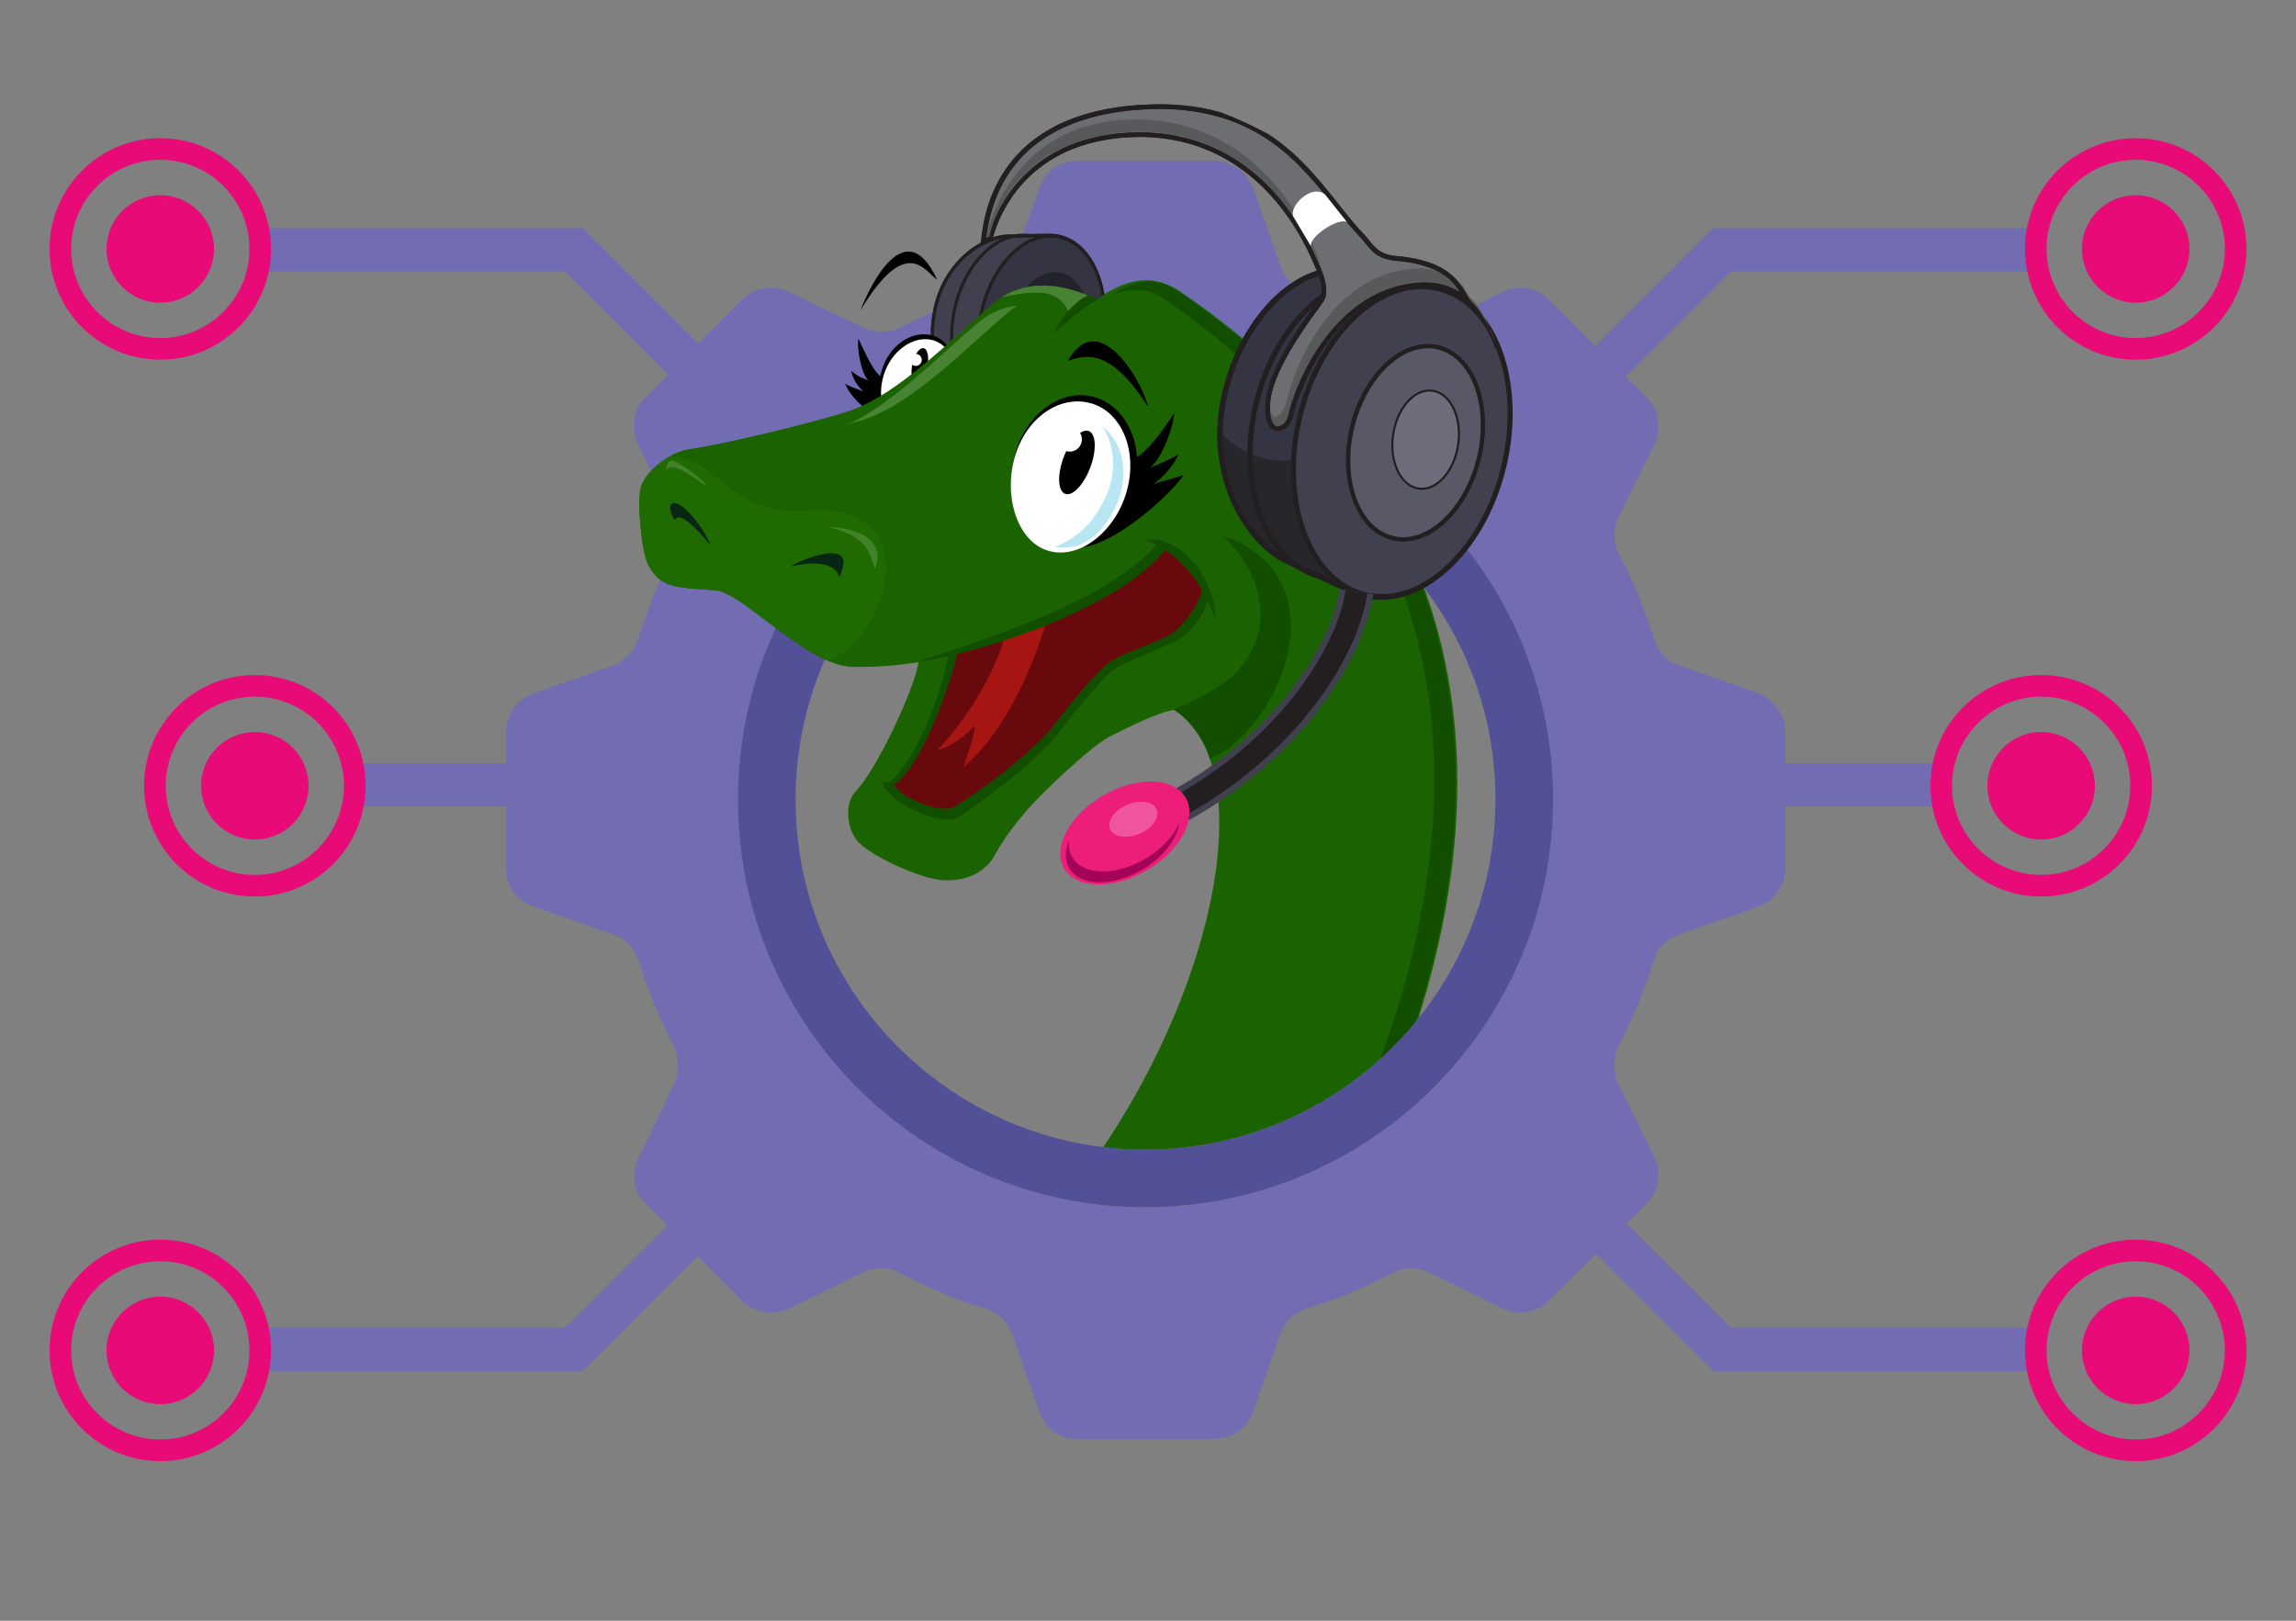 <svg xmlns="http://www.w3.org/2000/svg" viewBox="0 0 425 300">
	<rect x="0" y="0" width="425" height="300" fill="#808080" stroke="none"/>
	<defs>
		<style>
			.svg-api-cls-1,.svg-api-cls-2,.svg-api-cls-3,.svg-api-cls-4,.svg-api-cls-5,.svg-api-cls-6{fill:none;}.svg-api-cls-7{clip-path:url(#svg-api-clippath);}.svg-api-cls-8{fill:#68090e;}.svg-api-cls-9{fill:#ed1e79;}.svg-api-cls-10{fill:#e70a77;}.svg-api-cls-11,.svg-api-cls-12,.svg-api-cls-13{fill:#fff;}.svg-api-cls-14{fill:#f255a0;}.svg-api-cls-15{fill:#a30458;}.svg-api-cls-16{fill:#b8e6f2;}.svg-api-cls-17{fill:#a61511;}.svg-api-cls-18{fill:#124e00;}.svg-api-cls-19{fill:#231f20;}.svg-api-cls-20{fill:#206b01;}.svg-api-cls-21{fill:#20202b;}.svg-api-cls-22{fill:#082614;}.svg-api-cls-23{fill:#41404e;}.svg-api-cls-24{fill:#1a6300;}.svg-api-cls-25{fill:#726cb2;}.svg-api-cls-26{fill:#6d6d7c;}.svg-api-cls-27{fill:#6d6e71;}.svg-api-cls-28{fill:#26262b;}.svg-api-cls-29{fill:#585866;}.svg-api-cls-30{fill:#58595b;}.svg-api-cls-31{fill:#525096;}.svg-api-cls-32{fill:#343442;}.svg-api-cls-2{stroke:#41404e;stroke-width:6.29px;}.svg-api-cls-2,.svg-api-cls-3,.svg-api-cls-4,.svg-api-cls-5,.svg-api-cls-6{stroke-miterlimit:10;}.svg-api-cls-12{opacity:.15;}.svg-api-cls-13{opacity:.2;}.svg-api-cls-3{stroke-width:4.07px;}.svg-api-cls-3,.svg-api-cls-4,.svg-api-cls-6{stroke:#231f20;}.svg-api-cls-4{stroke-width:.58px;}.svg-api-cls-33{opacity:.84;}.svg-api-cls-5{stroke:#726cb2;stroke-width:8px;}.svg-api-cls-6{stroke-width:.98px;}
		</style>
		<clipPath id="svg-api-clippath">
			<path class="svg-api-cls-1" d="M212.17,212.79c-11.33,.04-22-2.86-31.29-7.98-19.97-11-93.32-50.54-93.35-74.99-.08-35.66,90.29-111.43,125.96-111.56,35.83-.04,106.35,79.99,106.43,115.65,.01,12.12-46.39,37.36-52.16,47.08-11.27,18.97-31.92,31.72-55.59,31.8Z" />
		</clipPath>
	</defs>
	<g>
		<path class="svg-api-cls-25" d="M325.38,128.27l-14.45-5.07c-2.32-.77-3.97-2.54-4.63-4.63-1.88-5.74-3.86-10.92-6.62-16-1.1-2.1-1.1-4.41-.22-6.61l6.84-13.79c1.21-3.2,.66-6.51-1.54-8.61l-18.09-18.09c-2.1-2.32-5.63-2.76-8.49-1.44l-13.9,6.73c-2.21,.88-4.52,.88-6.62-.11-5.07-2.65-10.37-4.85-15.77-6.62-2.32-.88-4.08-2.42-4.85-4.74l-5.07-14.45c-1.21-3.09-4.08-5.07-7.28-5.07h-25.26c-3.31,0-5.96,1.98-7.06,5.07l-5.07,14.45c-.77,2.32-2.65,3.86-4.96,4.74-5.29,1.77-10.7,3.97-15.66,6.62-1.98,.99-4.52,.99-6.62,.11l-14.01-6.73c-2.98-1.32-6.4-.88-8.71,1.44l-17.87,18.09c-2.21,2.1-2.76,5.41-1.43,8.61l6.84,13.79c.88,2.2,.88,4.52-.22,6.61-2.87,5.07-4.74,10.26-6.62,16-.77,2.1-2.54,3.86-4.63,4.63l-14.45,5.07c-3.31,1.22-5.29,4.08-5.29,7.28v25.26c0,3.2,1.98,5.96,5.29,7.06l14.45,5.07c2.43,.77,3.97,2.64,4.85,4.85,1.65,5.62,3.86,10.81,6.4,15.66,1.1,2.32,1.1,4.63,.22,6.95l-6.62,13.9c-1.54,2.76-.99,6.39,1.32,8.49l17.76,17.98c2.32,2.21,5.74,2.76,8.71,1.43l13.79-6.73c2.32-1,4.85-1,6.84,.22,5.07,2.64,10.37,4.97,15.66,6.51,2.32,.78,4.19,2.43,5.07,4.85l4.96,14.23c1.1,3.2,3.75,5.07,7.06,5.07h25.26c3.2,0,6.07-1.87,7.28-5.07l4.96-14.23c.88-2.42,2.65-4.08,4.96-4.85,5.4-1.54,10.7-3.86,15.77-6.51,1.99-1.22,4.41-1.22,6.73-.22l13.79,6.73c2.87,1.33,6.4,.78,8.49-1.43l18.09-17.98c2.21-2.1,2.76-5.74,1.54-8.49l-6.84-13.9c-.88-2.32-.88-4.63,.22-6.95,2.54-4.85,4.74-10.04,6.4-15.66,.66-2.21,2.32-4.08,4.85-4.85l14.45-5.07c2.98-1.1,5.07-3.86,5.07-7.06v-25.26c0-3.2-2.1-6.06-5.07-7.28Zm-113.19,95.19c-41.54,.15-75.54-33.62-75.59-75.35-.1-41.54,33.72-75.4,75.25-75.54,41.73-.05,75.54,33.67,75.64,75.2,.05,41.68-33.62,75.54-75.3,75.69Z" />
		<path class="svg-api-cls-31" d="M211.85,72.57c-41.54,.15-75.35,34.01-75.25,75.54,.05,41.73,34.06,75.5,75.59,75.35,41.68-.15,75.35-34.01,75.3-75.69-.1-41.54-33.91-75.25-75.64-75.2Zm.32,140.22c-35.66,.12-64.86-28.86-64.9-64.69-.08-35.66,28.95-64.73,64.61-64.86,35.83-.04,64.86,28.9,64.94,64.57,.04,35.79-28.86,64.86-64.65,64.98Z" />
	</g>
	<g class="svg-api-cls-7">
		<g>
			<g>
				<g>
					<path class="svg-api-cls-23" d="M190.94,77.56c-.48,0-.95-.04-1.42-.13l-8.63-1.75-.24-.04c-.15-.03-.3-.06-.45-.1h0s-.08-.02-.08-.02c-5.59-1.48-8.73-9.31-7.15-17.83,1.57-8.46,8.31-13.84,13.65-13.99,3.98-.11,6.26-.12,7.06-.12h.36c.12,0,.63,0,.63,0l.14,.02c.33,.02,.66,.06,.98,.12,4.27,.79,7.54,5.26,8.35,11.37,0,.07-.16,.28-.24,.4-.19,.25-.38,.52-.35,.8,.02,.29,.31,.42,.54,.53,.08,.04,.21,.1,.24,.13,.07,1.82-.07,3.77-.43,5.72-1.58,8.49-7.16,14.9-12.96,14.9Z" />
					<path class="svg-api-cls-19" d="M194.56,43.87h.24c.32,.03,.64,.07,.95,.13,4.12,.77,7.3,5.1,8.1,11.05-.04,.07-.12,.18-.18,.26-.21,.28-.44,.6-.41,1,.04,.46,.46,.66,.71,.77,.02,0,.04,.02,.06,.03,.07,1.81-.06,3.66-.41,5.51-1.56,8.36-7.01,14.66-12.68,14.66-.46,0-.92-.04-1.36-.12l-8.66-1.76c-.07-.01-.15-.02-.22-.04-.15-.03-.29-.06-.46-.1h0s-.04-.01-.04-.01c-5.45-1.44-8.49-9.12-6.93-17.5,1.71-9.18,8.99-13.63,13.37-13.75,3.99-.11,6.27-.12,7.06-.12h.38c.1,0,.2,0,.3,0h.07s.11,0,.11,0m.28-.59h-.4s-.04,0-.07,0c-.11,0-.22,0-.33,0,0,0-.12,0-.35,0-.82,0-3.09,.01-7.07,.12-5.13,.14-12.26,5.26-13.92,14.22-1.62,8.7,1.66,16.66,7.36,18.17h0s.08,.02,.08,.02c.15,.04,.31,.07,.47,.1,.08,.01,.16,.03,.24,.04l8.63,1.75c.49,.09,.98,.14,1.47,.14,5.88,0,11.62-6.39,13.25-15.14,.38-2.01,.5-3.99,.41-5.87-.01-.25-.74-.35-.76-.6-.03-.36,.64-.86,.59-1.21-.8-6.08-4.01-10.77-8.58-11.62-.34-.06-.68-.1-1.02-.12v-.02h0Z" />
				</g>
				<path class="svg-api-cls-28" d="M172.79,62.03c1.03,3.03,6.29,2.3,8.11,1.39,.34,2.02,1.04,7.75,2.17,9.44-.64,2.25-2.93,2.96-2.93,2.96,0,0-7.87-3.46-7.35-13.79Z" />
				<path class="svg-api-cls-19" d="M194.56,43.87h.24c.32,.03,.64,.07,.95,.13,4.12,.77,7.3,5.1,8.1,11.05-.04,.07-.12,.18-.18,.26-.21,.28-.44,.6-.41,1,.04,.46,.46,.66,.71,.77,.02,0,.04,.02,.06,.03,.07,1.81-.06,3.66-.41,5.51-1.56,8.36-7.01,14.66-12.68,14.66-.46,0-.92-.04-1.36-.12l-8.66-1.76c-.07-.01-.15-.02-.22-.04-.15-.03-.29-.06-.46-.1h0s-.04-.01-.04-.01c-5.45-1.44-8.49-9.12-6.93-17.5,1.71-9.18,8.99-13.63,13.37-13.75,3.99-.11,6.27-.12,7.06-.12h.38c.1,0,.2,0,.3,0h.07s.11,0,.11,0m.28-.59h-.4s-.04,0-.07,0c-.11,0-.22,0-.33,0,0,0-.12,0-.35,0-.82,0-3.09,.01-7.07,.12-5.13,.14-12.26,5.26-13.92,14.22-1.62,8.7,1.66,16.66,7.36,18.17h0s.08,.02,.08,.02c.15,.04,.31,.07,.47,.1,.08,.01,.16,.03,.24,.04l8.63,1.75c.49,.09,.98,.14,1.47,.14,5.88,0,11.62-6.39,13.25-15.14,.38-2.01,.5-3.99,.41-5.87-.01-.25-.74-.35-.76-.6-.03-.36,.64-.86,.59-1.21-.8-6.08-4.01-10.77-8.58-11.62-.34-.06-.68-.1-1.02-.12v-.02h0Z" />
				<path class="svg-api-cls-19" d="M194.48,44c.46,0,.92,.04,1.37,.13,3.99,.74,7.05,4.72,8,10.36,0,.11-.13,.47-.2,.69-.16,.45-.3,.84-.26,1.17,.06,.55,.44,.79,.64,.93,.04,.03,.1,.06,.11,.06,0,0,0,0,0,0,.06,1.77-.07,3.59-.41,5.41-1.56,8.36-7.01,14.66-12.68,14.66-.46,0-.92-.04-1.37-.13-2.88-.54-5.29-2.74-6.79-6.2-1.53-3.54-1.91-7.95-1.08-12.42,1.56-8.36,7.01-14.66,12.68-14.66m0-.58c-5.88,0-11.62,6.39-13.25,15.14-1.76,9.47,1.97,18.11,8.34,19.29,.49,.09,.98,.14,1.47,.14,5.88,0,11.62-6.39,13.25-15.14,.35-1.9,.49-3.76,.42-5.54-.02-.58-.69-.47-.76-1.03-.04-.4,.53-1.47,.46-1.86-.96-5.71-4.09-10.05-8.47-10.86-.49-.09-.98-.14-1.47-.14h0Z" />
				<path class="svg-api-cls-4" d="M190.76,43.67c-6.16-1.15-12.52,5.25-14.2,14.3-1.68,9.04,1.94,17.3,8.1,18.45" />
				<g>
					<path class="svg-api-cls-32" d="M191.04,77.69c-.48,0-.95-.04-1.42-.13-6.2-1.15-9.84-9.66-8.11-18.95,1.58-8.49,7.16-14.9,12.97-14.9,.47,0,.95,.04,1.42,.13,4.11,.77,7.26,4.84,8.24,10.62,.02,.12-.12,.53-.22,.8-.15,.42-.28,.78-.25,1.04,.05,.41,.33,.59,.51,.71,.19,.12,.24,.17,.24,.3,.07,1.8-.08,3.64-.42,5.47-1.58,8.49-7.15,14.9-12.96,14.9h0Z" />
					<path class="svg-api-cls-19" d="M194.48,44c.46,0,.92,.04,1.37,.13,3.99,.74,7.05,4.72,8,10.36,0,.11-.13,.47-.2,.69-.16,.45-.3,.84-.26,1.17,.06,.55,.44,.79,.64,.93,.04,.03,.1,.06,.11,.06,0,0,0,0,0,0,.06,1.77-.07,3.59-.41,5.41-1.56,8.36-7.01,14.66-12.68,14.66-.46,0-.92-.04-1.37-.13-2.88-.54-5.29-2.74-6.79-6.2-1.53-3.54-1.91-7.95-1.08-12.42,1.56-8.36,7.01-14.66,12.68-14.66m0-.58c-5.88,0-11.62,6.39-13.25,15.14-1.76,9.47,1.97,18.11,8.34,19.29,.49,.09,.98,.14,1.47,.14,5.88,0,11.62-6.39,13.25-15.14,.35-1.9,.49-3.76,.42-5.54-.02-.58-.69-.47-.76-1.03-.04-.4,.53-1.47,.46-1.86-.96-5.71-4.09-10.05-8.47-10.86-.49-.09-.98-.14-1.47-.14h0Z" />
				</g>
				<g class="svg-api-cls-33">
					<path class="svg-api-cls-21" d="M193.11,71.83c-.3,0-.59-.03-.89-.08-1.86-.35-3.42-1.76-4.38-3.98-.97-2.25-1.21-5.04-.69-7.87,.99-5.31,4.47-9.32,8.11-9.32,.3,0,.59,.03,.89,.08,1.86,.35,3.42,1.76,4.38,3.98,.97,2.25,1.21,5.04,.69,7.87-.99,5.31-4.47,9.32-8.11,9.32h0Z" />
					<path class="svg-api-cls-19" d="M195.26,50.76c.29,0,.57,.03,.85,.08,3.77,.7,5.98,5.92,4.91,11.63-.97,5.22-4.38,9.16-7.92,9.16-.29,0-.57-.03-.85-.08-3.77-.7-5.98-5.92-4.91-11.63,.97-5.22,4.38-9.16,7.92-9.16m0-.39c-3.68,0-7.28,4-8.3,9.48-1.1,5.93,1.23,11.34,5.22,12.08,.31,.06,.61,.08,.92,.08,3.68,0,7.28-4,8.3-9.48,1.1-5.93-1.23-11.34-5.22-12.08-.31-.06-.61-.08-.92-.08h0Z" />
				</g>
			</g>
			<g>
				<g>
					<path d="M175.82,72.71c-1.99,4.07-6.54,6.61-9.84,5-3.3-1.61-4.1-6.76-2.11-10.83,1.99-4.07,6.27-6.06,9.58-4.45,3.3,1.61,4.37,6.22,2.38,10.29Z" />
					<path d="M158.91,62.72c.93,1.88,2.82,6.43,4.35,7.05,.23,2.55,.52,7.58,.52,7.58-1.87-.02-6.06-3.13-7.35-6.32,1.27,.76,3.38,1.38,3.38,1.38-1.16-.91-2.09-2.65-2.23-3.78,1.13,1.14,3.12,1.76,3.12,1.76-1.38-1.31-2.15-6.46-1.79-7.66Z" />
					<path class="svg-api-cls-11" d="M175.69,73.47c-1.99,4.07-6.44,6.66-9.61,5.11-3.17-1.55-3.87-6.65-1.88-10.72,1.99-4.07,6.17-6.11,9.34-4.56s4.13,6.1,2.15,10.17Z" />
					<ellipse cx="170.27" cy="67.68" rx="3.29" ry="1.4" transform="translate(67.2 219.16) rotate(-77.45)" />
					<circle class="svg-api-cls-11" cx="169.51" cy="66.62" r="1.11" />
				</g>
				<path class="svg-api-cls-24" d="M203.13,55.37c-2.44-.97-11.73-5.44-19.08,.65-7.34,6.08-17.74,17.17-27.2,20.16-9.45,2.99-25.53,6.5-29.27,6.97-3.73,.47-8.07,4.31-8.91,6.85-.84,2.55,.07,12,1.21,14.29,2.21,4.44,4.79,4.43,12.52,4.94,5.01,.33,17.06,14.11,25.45,14.21,3.73,.05,7.85-.16,12.19-.88-.86,5.3-7.89,20.05-11.6,23.87-2.26,2.33-1.66,7.08,.37,9.35,2.44,2.72,11.42,6.76,15.36,7.11,4.69,.41,8.25-1.56,9.83-4.38,1.92-3.43,3.78-5.85,6.28-8.76,2.5-2.91,11.73-11.7,15.12-13.41,3.39-1.7,9.23-4.65,12-4.93,22.65,14.91-3.09,91.44-52.76,118.68l69-3.52c3.32-4.84,88.57-121.8-15.08-192.54-4.35-2.97-9.12-3.19-15.44,1.34Z" />
				<path class="svg-api-cls-18" d="M175.47,121.46c-.14,1.7-3.47,15.85-10.46,23.13-.69,.22-1.12,.25-1.78,.14,1.38,3.89,9.9,7.78,13.53,6.84,2.88-1.54,15.07-10.34,19.69-16.5,2.83-3.77,8.05-10.07,9.74-11.19,2.91-1.91,10.8-4.35,13.05-6.27,3.06-2.6,4.64-6.34,4.49-7.65-.98-1.43-6.04-7.86-8.68-7.89-1.21,2.12-23.07,14.72-39.59,19.38Z" />
				<path class="svg-api-cls-8" d="M177.26,120.71c-.15,1.75-5.57,20.15-11.74,24.57,.81,1.91,7.27,5.15,10.77,4.25,2.77-1.48,14.6-9.69,19.04-15.61,2.72-3.62,7.32-9.26,9.88-11.2,2.76-2.09,10.5-4.12,12.54-6.1,3.55-3.43,4.87-6.75,4.72-8.01-.94-1.37-4.7-6.85-7.23-6.88-1.16,2.03-23.44,16.83-37.97,18.99Z" />
				<path class="svg-api-cls-17" d="M193.55,115.35c-1.01,3.82-6.02,18.85-15.1,26.54,.02-1.03,2.06-5.31,1.94-7.56-1.69,1.87-3.84,3.56-6.94,4.61,6.66-7.01,11.47-16.48,12.38-20.78,1.89-.71,7.13-2.29,7.72-2.8Z" />
				<path class="svg-api-cls-18" d="M170.46,122.23c-.27,.97,33.17-6.31,45.18-20.24,.07-.46-1.61-1.06-1.61-1.06-6.16,6.67-16.64,12.79-43.57,21.3Z" />
				<path class="svg-api-cls-18" d="M212.15,99.97c5.56,2.23,10.39,7.25,12.78,14.63,.36-6.42-6.02-15.75-12.78-14.63Z" />
				<path class="svg-api-cls-18" d="M226.07,99.03c1.43,.88,13.42,12.85,3.23,24.92-2.18,2.58-6.9,5.21-12.11,7.41,2.61,1.31,6.14,6,6.75,9.13,12.27-4.95,25.51-33.35,2.14-41.46Z" />
				<path class="svg-api-cls-20" d="M163.21,100.48c-.14-.45-.84-1.6-1.18-1.99-.64-.72-1.37-1.34-2.16-1.85-2.53-1.67-4.96-2.3-7.91-2.22-3.22,.09-6.45,.4-9.63-.38-2.87-.7-5.32-2.21-7.7-4.02-3.32-2.53-5.79-5.52-10.57-5.51-.09,0-.17,.02-.25,.07-2.46,1.45-4.39,3.31-5.12,5.47-.85,2.54,.07,12,1.21,14.29,2.21,4.44,4.79,4.43,12.52,4.94,4.09,.27,12.85,9.48,20.5,12.93,2.16,.91,14.08-9.44,10.28-21.72Z" />
				<path class="svg-api-cls-18" d="M195.05,61.8c2.21-2.07,5.52-4.92,8.13-6.37-1.04-.58-1.76-.76-1.76-.76,0,0-4.18,1.84-6.37,7.13Z" />
				<path class="svg-api-cls-18" d="M218.25,54.05c-3.82-2.61-7.04-2.71-12.28,.28,4.88-1.05,6.87-.81,9.21,.78,97.99,66.88,24.56,176,13.73,191.7l4.42-.23c3.32-4.84,88.57-121.8-15.08-192.54Z" />
				<path class="svg-api-cls-13" d="M197.75,57.51c1.25-1.24,2.24-2.26,3.63-2.83-3.27-1.32-9.89-3.54-16.01,.36,7.93-1.7,10.43-.98,12.38,2.47Z" />
				<path class="svg-api-cls-13" d="M186.91,57.58c.46-.38,.93-.72,1.41-1.03-2.37,.29-4.81,1.16-7.06,3.02-6.58,5.45-15.61,14.91-24.22,18.97,.94-.27,1.83-.54,2.67-.81,9.45-2.99,19.85-14.08,27.2-20.16Z" />
				<g>
					<path d="M209.85,89.87c-2.09,7.32-9.2,12.8-15.14,11.1-5.93-1.7-8.77-9.99-6.67-17.3s8.6-11.87,14.54-10.17c5.93,1.7,9.37,9.06,7.27,16.37Z" />
					<path d="M217.31,76.51c-1.86,2.93-5.54,8.08-7.79,8.46-1.07,3.38-8.97,16.28-8.97,16.28,6.05-.72,15.84-9.38,18.54-13.3-1.94,.65-5.69,1.62-5.69,1.62,1.84-.89,4.19-3.97,4.72-5.46-1.87,1.2-5.32,2.46-5.32,2.46,2.26-1.37,4.64-8.32,4.52-10.05Z" />
					<path class="svg-api-cls-11" d="M208.54,91.01c-2.11,7.39-8.7,12.61-14.43,10.96-5.74-1.64-8.39-9.95-6.28-17.34,2.11-7.39,8.41-11.62,14.15-9.97,5.74,1.64,8.68,8.96,6.56,16.35Z" />
					<ellipse cx="199.36" cy="85.6" rx="6.21" ry="2.64" transform="translate(49.16 242.17) rotate(-69.43)" />
					<path class="svg-api-cls-16" d="M204.03,78.93c2.39,3.41,2.79,8.88,.41,13.55-2.2,4.33-4.74,6.96-9.32,8.8,4.75,.66,8.45-1.69,11.17-7.04,2.92-5.76,1.86-12.28-2.27-15.31Z" />
					<circle class="svg-api-cls-11" cx="198" cy="81.33" r="2.27" />
				</g>
				<path class="svg-api-cls-22" d="M131.53,100.98c-.86-2.43-4.16-7.09-6.25-7.77s-.97,2.51-.35,3.07c.77-1.92,4.45,1.97,6.6,4.7Z" />
				<path class="svg-api-cls-22" d="M146.43,104.85c.69-.77,12.96-6.11,8.89,1.97-.27-1.63-2.6-3.44-8.89-1.97Z" />
				<path class="svg-api-cls-12" d="M153.36,97.55c5.81,.11,10.74,2.76,8.54,7.75-.87-2.64-.98-5.88-8.54-7.75Z" />
				<path class="svg-api-cls-12" d="M130.72,90.03c-.06-1.13-5.28-4.54-6.1-4.78s-1.51,.81-1.22,2.38c-.25-3.41,6.71,1.89,7.32,2.4Z" />
				<path d="M212.44,75.21c-.34-3.09-8.73-19.05-14.79-8.4,2.79-.87,7.53-3.04,14.79,8.4Z" />
				<path d="M159.23,57.51c.63-1.62,7.83-19.61,14.26-5.7-2.28-1.57-5.69-8.57-14.26,5.7Z" />
			</g>
			<g>
				<g>
					<g>
						<path class="svg-api-cls-32" d="M255.59,110.54c-1.02,0-2.04-.12-3.02-.35-.53-.13-1.07-.29-1.61-.49l-.4-.15-.19-.09c-.21-.09-.4-.18-.59-.27-.06-.03-3.69-1.59-11.45-5.27-8.18-3.87-14.95-16.84-11.61-31.04,3.08-13.08,12.25-22.94,21.33-22.94,.66,0,1.32,.05,1.96,.15l.11,.02c.28,.05,.53,.1,.79,.16,.13,.03,.26,.06,.38,.1l14.62,3.19c10.41,2.45,15.89,17.15,12.21,32.76-3.25,13.81-12.94,24.22-22.53,24.22h0Z" />
						<path class="svg-api-cls-19" d="M248.05,50.43c.63,0,1.27,.05,1.88,.15h.08s.05,.02,.05,.02c.24,.04,.49,.09,.73,.15,.12,.03,.25,.06,.41,.11l14.58,3.19c4.84,1.14,8.75,5.06,11.01,11.04,2.31,6.12,2.61,13.62,.84,21.12-3.2,13.59-12.68,23.84-22.05,23.84-.98,0-1.96-.11-2.91-.34-.51-.12-1.03-.28-1.55-.47l-.28-.1-.3-.14c-.19-.08-.38-.17-.6-.28-.04-.02-3.66-1.58-11.41-5.25-6.72-3.18-14.97-15.06-11.34-30.48,3.03-12.86,11.99-22.56,20.85-22.56h0m0-.99c-9.25,0-18.61,9.71-21.81,23.32-3.54,15.05,4.01,27.88,11.88,31.6,7.87,3.72,11.45,5.26,11.45,5.26,.2,.1,.4,.19,.6,.28l.62,.28v-.03c.55,.2,1.1,.38,1.68,.51,1.04,.24,2.09,.36,3.14,.36,9.76,0,19.63-10.24,23.01-24.6,3.74-15.9-1.89-30.84-12.59-33.35l-14.59-3.19c-.13-.04-.27-.07-.4-.1-.26-.06-.53-.11-.79-.16l-.14-.03h0c-.68-.1-1.36-.15-2.04-.15h0Z" />
					</g>
					<path class="svg-api-cls-28" d="M225.8,79.84s4.98,6.32,13.57,5.34c-.03,2.45,.47,16.71,7.39,22.09-2.9,.07-11.96-5.27-12.52-5.78-1.19-.93-9.47-11.9-8.44-21.66Z" />
					<path class="svg-api-cls-19" d="M248.05,50.43c.63,0,1.27,.05,1.88,.15h.08s.05,.02,.05,.02c.24,.04,.49,.09,.73,.15,.12,.03,.25,.06,.41,.11l14.58,3.19c4.84,1.14,8.75,5.06,11.01,11.04,2.31,6.12,2.61,13.62,.84,21.12-3.2,13.59-12.68,23.84-22.05,23.84-.98,0-1.96-.11-2.91-.34-.51-.12-1.03-.28-1.55-.47l-.28-.1-.3-.14c-.19-.08-.38-.17-.6-.28-.04-.02-3.66-1.58-11.41-5.25-6.72-3.18-14.97-15.06-11.34-30.48,3.03-12.86,11.99-22.56,20.85-22.56h0m0-.99c-9.25,0-18.61,9.71-21.81,23.32-3.54,15.05,4.01,27.88,11.88,31.6,7.87,3.72,11.45,5.26,11.45,5.26,.2,.1,.4,.19,.6,.28l.62,.28v-.03c.55,.2,1.1,.38,1.68,.51,1.04,.24,2.09,.36,3.14,.36,9.76,0,19.63-10.24,23.01-24.6,3.74-15.9-1.89-30.84-12.59-33.35l-14.59-3.19c-.13-.04-.27-.07-.4-.1-.26-.06-.53-.11-.79-.16l-.14-.03h0c-.68-.1-1.36-.15-2.04-.15h0Z" />
					<path class="svg-api-cls-6" d="M244.72,106.81c-10.34-2.44-15.83-16.72-12.26-31.91s14.86-25.53,25.2-23.09" />
					<g>
						<path class="svg-api-cls-23" d="M255.83,110.44c-1.02,0-2.04-.12-3.03-.35-10.43-2.45-15.92-17.17-12.24-32.79,3.25-13.82,12.95-24.24,22.55-24.24,1.02,0,2.04,.12,3.03,.35,10.43,2.46,15.92,17.17,12.24,32.79-3.25,13.82-12.95,24.24-22.55,24.24Z" />
						<path class="svg-api-cls-19" d="M263.12,53.52h0c.99,0,1.97,.11,2.92,.34,4.86,1.14,8.78,5.08,11.05,11.08,2.31,6.13,2.61,13.64,.84,21.15-3.2,13.61-12.71,23.88-22.1,23.88-.99,0-1.97-.11-2.92-.34-4.86-1.14-8.78-5.08-11.05-11.08-2.31-6.13-2.61-13.64-.84-21.15,3.2-13.61,12.71-23.88,22.1-23.88m0-.93c-9.76,0-19.63,10.24-23.01,24.6-3.74,15.9,1.89,30.84,12.59,33.35,1.04,.24,2.09,.36,3.14,.36,9.76,0,19.63-10.24,23.01-24.6,3.74-15.9-1.89-30.84-12.59-33.35-1.04-.24-2.09-.36-3.14-.36h0Z" />
					</g>
					<g>
						<path class="svg-api-cls-29" d="M259.74,99.82c-.63,0-1.26-.07-1.88-.22-3.11-.73-5.62-3.24-7.06-7.06-1.46-3.87-1.65-8.62-.54-13.36,2.03-8.61,8.06-15.11,14.03-15.11,.63,0,1.26,.07,1.88,.22,3.11,.73,5.62,3.24,7.06,7.06,1.46,3.87,1.65,8.62,.54,13.36-2.03,8.61-8.06,15.11-14.03,15.11Z" />
						<path class="svg-api-cls-19" d="M264.3,64.47h0c.6,0,1.2,.07,1.79,.21,6.27,1.48,9.55,10.43,7.3,19.95-1.99,8.44-7.86,14.81-13.65,14.81-.6,0-1.2-.07-1.79-.21-6.27-1.48-9.55-10.43-7.3-19.95,1.99-8.44,7.86-14.81,13.65-14.81m0-.78c-6.11,0-12.29,6.41-14.41,15.41-2.34,9.96,1.19,19.31,7.88,20.89,.65,.15,1.31,.23,1.96,.23,6.11,0,12.29-6.41,14.41-15.41,2.34-9.96-1.19-19.31-7.88-20.89-.65-.15-1.31-.23-1.96-.23h0Z" />
					</g>
					<g>
						<path class="svg-api-cls-29" d="M259.74,99.82c-.63,0-1.26-.07-1.88-.22-3.11-.73-5.62-3.24-7.06-7.06-1.46-3.87-1.65-8.62-.54-13.36,2.03-8.61,8.06-15.11,14.03-15.11,.63,0,1.26,.07,1.88,.22,3.11,.73,5.62,3.24,7.06,7.06,1.46,3.87,1.65,8.62,.54,13.36-2.03,8.61-8.06,15.11-14.03,15.11Z" />
						<path class="svg-api-cls-19" d="M264.3,64.47h0c.6,0,1.2,.07,1.79,.21,6.27,1.48,9.55,10.43,7.3,19.95-1.99,8.44-7.86,14.81-13.65,14.81-.6,0-1.2-.07-1.79-.21-6.27-1.48-9.55-10.43-7.3-19.95,1.99-8.44,7.86-14.81,13.65-14.81m0-.78c-6.11,0-12.29,6.41-14.41,15.41-2.34,9.96,1.19,19.31,7.88,20.89,.65,.15,1.31,.23,1.96,.23,6.11,0,12.29-6.41,14.41-15.41,2.34-9.96-1.19-19.31-7.88-20.89-.65-.15-1.31-.23-1.96-.23h0Z" />
					</g>
					<g>
						<path class="svg-api-cls-26" d="M263.19,90.47c-.19,0-.38-.01-.57-.04-1.59-.22-2.97-1.36-3.87-3.22-.91-1.88-1.23-4.25-.89-6.68,.65-4.63,3.6-8.25,6.72-8.25,.19,0,.38,.01,.57,.04,1.59,.22,2.97,1.36,3.87,3.22,.91,1.88,1.23,4.25,.89,6.68-.65,4.63-3.6,8.25-6.72,8.25Z" />
						<path class="svg-api-cls-19" d="M264.59,72.48h0c.18,0,.36,.01,.54,.04,1.53,.21,2.85,1.32,3.72,3.11,.9,1.84,1.21,4.17,.87,6.57-.63,4.53-3.5,8.08-6.53,8.08-.18,0-.36-.01-.54-.04-3.22-.45-5.28-4.79-4.59-9.68,.63-4.53,3.5-8.08,6.53-8.08m0-.39c-3.22,0-6.25,3.61-6.92,8.42-.71,5.11,1.49,9.64,4.93,10.12,.2,.03,.4,.04,.6,.04,3.22,0,6.24-3.61,6.92-8.42,.71-5.11-1.49-9.64-4.93-10.12-.2-.03-.4-.04-.6-.04h0Z" />
					</g>
				</g>
				<g>
					<path class="svg-api-cls-27" d="M236.49,79.34c-.36,0-.67-.14-.94-.42-.46-.48-.99-1.59-.89-4.13,.23-5.91,6.34-14.27,8.94-17.84,.54-.74,.89-1.22,1.05-1.49,.96-1.61-.02-4.51-1-6.66l-.19-.42c-6.64-15.13-18.18-23.46-32.5-23.46-.65,0-1.31,.02-1.98,.05-20.38,1.04-25.06,16.7-25.66,19.09-.25,.05-.66,.14-1.27,.33,0-.07,.02-.13,.03-.21,2.28-19.01,17.45-23.76,29.78-24.39,.91-.05,1.82-.07,2.71-.07,18.31,0,26.3,10.08,32.72,18.18,1.59,2.01,3.09,3.9,4.64,5.51,.44,.45,.8,.9,1.14,1.34,1.21,1.51,2.25,2.81,5.4,3.08,9.11,.78,11.23,4.45,12.63,6.88,.21,.36,.4,.7,.6,.99-2.26-2.01-4.92-3.02-7.94-3.02-.23,0-.46,0-.69,.02-18.45,.94-24.2,24.19-24.25,24.43-.25,1.18-1.34,2.22-2.33,2.22h0Z" />
					<path class="svg-api-cls-19" d="M214.56,19.3v.86c18.11,0,26.03,9.99,32.39,18.02,1.6,2.01,3.11,3.92,4.67,5.54,.42,.44,.78,.88,1.12,1.31,1.22,1.52,2.37,2.95,5.7,3.24,7.81,.67,10.34,3.5,11.76,5.77-1.92-1.19-4.06-1.78-6.43-1.78-.23,0-.47,0-.71,.02-16,.82-23.34,18.6-24.65,24.77-.22,1.06-1.21,1.88-1.91,1.88-.24,0-.45-.09-.63-.29-.33-.34-.87-1.3-.77-3.82,.23-5.77,6.5-14.37,8.86-17.6,.54-.75,.91-1.24,1.07-1.52,.85-1.42,.52-3.79-.98-7.06-.05-.11-.11-.25-.19-.42-6.71-15.3-18.4-23.72-32.9-23.72-.66,0-1.33,.02-2,.05-20.01,1.02-25.12,15.97-25.98,19.16-.12,.03-.26,.06-.41,.1,2.42-18.35,17.25-22.95,29.32-23.57,.91-.05,1.81-.07,2.68-.07v-.86m0,0c-.89,0-1.79,.02-2.73,.07-30.13,1.54-29.85,24.21-30.32,25.65,1.65-.57,2.16-.58,2.16-.58,0,0,3.45-17.93,25.33-19.05,.66-.03,1.32-.05,1.96-.05,22.93,0,31.17,21.17,32.3,23.64,1.06,2.32,1.83,4.9,1.02,6.26-.88,1.49-9.76,12.29-10.05,19.53-.15,3.71,1.01,5,2.26,5s2.46-1.18,2.76-2.56c.71-3.34,7.04-23.23,23.85-24.09,.23-.01,.45-.02,.67-.02,9.1,0,12.34,9.72,13.07,11.5,.62-.69-2.4-6.97-4.23-8.52s-2.1-7.67-14.1-8.69c-3.85-.33-4.33-2.27-6.27-4.28-7.8-8.11-14.63-23.82-37.67-23.82h0Z" />
				</g>
				<path class="svg-api-cls-30" d="M275.93,61.02c-.01,.08-.04,.14-.07,.18-.17-.41-.48-1.26-.96-2.31-.82-1.51-1.77-2.94-2.52-3.58-.56-.47-.97-1.37-1.61-2.41-2.07-1.94-4.88-3.38-8.65-3.19-16.81,.86-23.14,20.75-23.85,24.09-.29,1.35-1.07,3.28-2.24,3.34-.58,.03-.87-.9-1.31-1.53,.19,2.62,.54,3.43,1.63,3.37,1.16-.06,2.38-1.21,2.66-2.56,.71-3.34,7.04-23.23,23.85-24.09,9.61-.49,12.99,9.66,13.74,11.49,.25-.27-.08-1.43-.68-2.81Z" />
				<path class="svg-api-cls-19" d="M214.56,19.3v.86c18.11,0,26.03,9.99,32.39,18.02,1.6,2.01,3.11,3.92,4.67,5.54,.42,.44,.78,.88,1.12,1.31,1.22,1.52,2.37,2.95,5.7,3.24,7.81,.67,10.34,3.5,11.76,5.77-1.92-1.19-4.06-1.78-6.43-1.78-.23,0-.47,0-.71,.02-16,.82-23.34,18.6-24.65,24.77-.22,1.06-1.21,1.88-1.91,1.88-.24,0-.45-.09-.63-.29-.33-.34-.87-1.3-.77-3.82,.23-5.77,6.5-14.37,8.86-17.6,.54-.75,.91-1.24,1.07-1.52,.85-1.42,.52-3.79-.98-7.06-.05-.11-.11-.25-.19-.42-6.71-15.3-18.4-23.72-32.9-23.72-.66,0-1.33,.02-2,.05-20.26,1.03-25.25,16.35-26.01,19.27-.13,.05-.27,.1-.4,.14,2.36-18.47,17.24-23.1,29.34-23.72,.91-.05,1.81-.07,2.68-.07v-.86m0,0c-.89,0-1.79,.02-2.73,.07-30.13,1.54-29.85,24.21-30.32,25.65,.03,0,.06,0,.09,0,.66,0,2.07-.58,2.07-.58,0,0,3.45-17.93,25.33-19.05,.66-.03,1.32-.05,1.96-.05,22.93,0,31.17,21.17,32.3,23.64,1.06,2.32,1.83,4.9,1.02,6.26-.88,1.49-9.76,12.29-10.05,19.53-.15,3.71,1.01,5,2.26,5s2.46-1.18,2.76-2.56c.71-3.34,7.04-23.23,23.85-24.09,.23-.01,.45-.02,.67-.02,9.1,0,12.34,9.72,13.07,11.5,.62-.69-2.4-6.97-4.23-8.52s-2.1-7.67-14.1-8.69c-3.85-.33-4.33-2.27-6.27-4.28-7.8-8.11-14.63-23.82-37.67-23.82h0Z" />
				<path class="svg-api-cls-30" d="M208.22,22.18c-21.88,1.12-25.71,21.84-25.71,21.84l.6-.21s3.08-18.09,25.95-19.34c24.42-1.33,33.61,21.05,34.78,23.59,.19,.42,.37,.84,.53,1.26-.18-1.2-.69-2.59-1.28-3.89-1.16-2.54-10.45-24.51-34.88-23.26Z" />
				<path class="svg-api-cls-11" d="M239.43,40.17c-.96-1.87,3.2-6.17,5.81-4.21,.92,1.14,4.08,5.14,4.08,5.14-1.59-.88-7.06,2.73-6.65,4.49-1.04-1.79-3.23-5.38-3.23-5.43Z" />
			</g>
			<path class="svg-api-cls-2" d="M251.09,109.55c-1.99,13.4-17.25,35.74-46.44,45.69" />
			<path class="svg-api-cls-3" d="M251.09,109.55c-1.99,13.4-17.25,35.74-46.44,45.69" />
			<ellipse class="svg-api-cls-9" cx="208.22" cy="154.19" rx="13.02" ry="8.01" transform="translate(-49.33 125.89) rotate(-30.25)" />
			<path class="svg-api-cls-15" d="M211.95,159c-5.48,3.19-11.51,3.05-13.47-.32-.55-.94-.72-2.04-.57-3.2-.8,1.88-.87,3.73,0,5.21,1.96,3.37,8,3.51,13.47,.32,3.94-2.3,6.52-5.7,6.92-8.68-1.03,2.41-3.28,4.88-6.35,6.67Z" />
			<ellipse class="svg-api-cls-14" cx="209.79" cy="151.66" rx="4.67" ry="2.92" transform="translate(-42.45 93.44) rotate(-22.87)" />
		</g>
	</g>
	<g>
		<g>
			<polyline class="svg-api-cls-5" points="287.95 77.06 318.76 46.25 376.74 46.25" />
			<g>
				<circle class="svg-api-cls-10" cx="395.33" cy="46.08" r="9.95" />
				<path class="svg-api-cls-10" d="M395.33,29.58c9.1,0,16.5,7.4,16.5,16.5s-7.4,16.5-16.5,16.5-16.5-7.4-16.5-16.5,7.4-16.5,16.5-16.5m0-4c-11.32,0-20.5,9.18-20.5,20.5s9.18,20.5,20.5,20.5,20.5-9.18,20.5-20.5-9.18-20.5-20.5-20.5h0Z" />
			</g>
		</g>
		<g>
			<polyline class="svg-api-cls-5" points="137.05 77.06 106.24 46.25 48.26 46.25" />
			<g>
				<circle class="svg-api-cls-10" cx="29.67" cy="46.08" r="9.95" />
				<path class="svg-api-cls-10" d="M29.67,29.58c9.1,0,16.5,7.4,16.5,16.5s-7.4,16.5-16.5,16.5-16.5-7.4-16.5-16.5,7.4-16.5,16.5-16.5m0-4c-11.32,0-20.5,9.18-20.5,20.5s9.18,20.5,20.5,20.5,20.5-9.18,20.5-20.5-9.18-20.5-20.5-20.5h0Z" />
			</g>
		</g>
	</g>
	<g>
		<polyline class="svg-api-cls-5" points="287.95 218.98 318.76 249.79 376.74 249.79" />
		<g>
			<circle class="svg-api-cls-10" cx="395.33" cy="249.96" r="9.95" />
			<path class="svg-api-cls-10" d="M395.33,233.46c9.1,0,16.5,7.4,16.5,16.5s-7.4,16.5-16.5,16.5-16.5-7.4-16.5-16.5,7.4-16.5,16.5-16.5m0-4c-11.32,0-20.5,9.18-20.5,20.5s9.18,20.5,20.5,20.5,20.5-9.18,20.5-20.5-9.18-20.5-20.5-20.5h0Z" />
		</g>
	</g>
	<g>
		<polyline class="svg-api-cls-5" points="137.05 218.98 106.24 249.79 48.26 249.79" />
		<g>
			<circle class="svg-api-cls-10" cx="29.67" cy="249.96" r="9.95" />
			<path class="svg-api-cls-10" d="M29.67,233.46c9.1,0,16.5,7.4,16.5,16.5s-7.4,16.5-16.5,16.5-16.5-7.4-16.5-16.5,7.4-16.5,16.5-16.5m0-4c-11.32,0-20.5,9.18-20.5,20.5s9.18,20.5,20.5,20.5,20.5-9.18,20.5-20.5-9.18-20.5-20.5-20.5h0Z" />
		</g>
	</g>
	<g>
		<line class="svg-api-cls-5" x1="301.26" y1="145.28" x2="359.24" y2="145.28" />
		<g>
			<circle class="svg-api-cls-10" cx="377.83" cy="145.45" r="9.95" />
			<path class="svg-api-cls-10" d="M377.83,128.95c9.1,0,16.5,7.4,16.5,16.5s-7.4,16.5-16.5,16.5-16.5-7.4-16.5-16.5,7.4-16.5,16.5-16.5m0-4c-11.32,0-20.5,9.18-20.5,20.5s9.18,20.5,20.5,20.5,20.5-9.18,20.5-20.5-9.18-20.5-20.5-20.5h0Z" />
		</g>
	</g>
	<g>
		<line class="svg-api-cls-5" x1="123.74" y1="145.28" x2="65.76" y2="145.28" />
		<g>
			<circle class="svg-api-cls-10" cx="47.17" cy="145.45" r="9.95" />
			<path class="svg-api-cls-10" d="M47.17,128.95c9.1,0,16.5,7.4,16.5,16.5s-7.4,16.5-16.5,16.5-16.5-7.4-16.5-16.5,7.4-16.5,16.5-16.5m0-4c-11.32,0-20.5,9.18-20.5,20.5s9.18,20.5,20.5,20.5,20.5-9.18,20.5-20.5-9.18-20.5-20.5-20.5h0Z" />
		</g>
	</g>
</svg>

